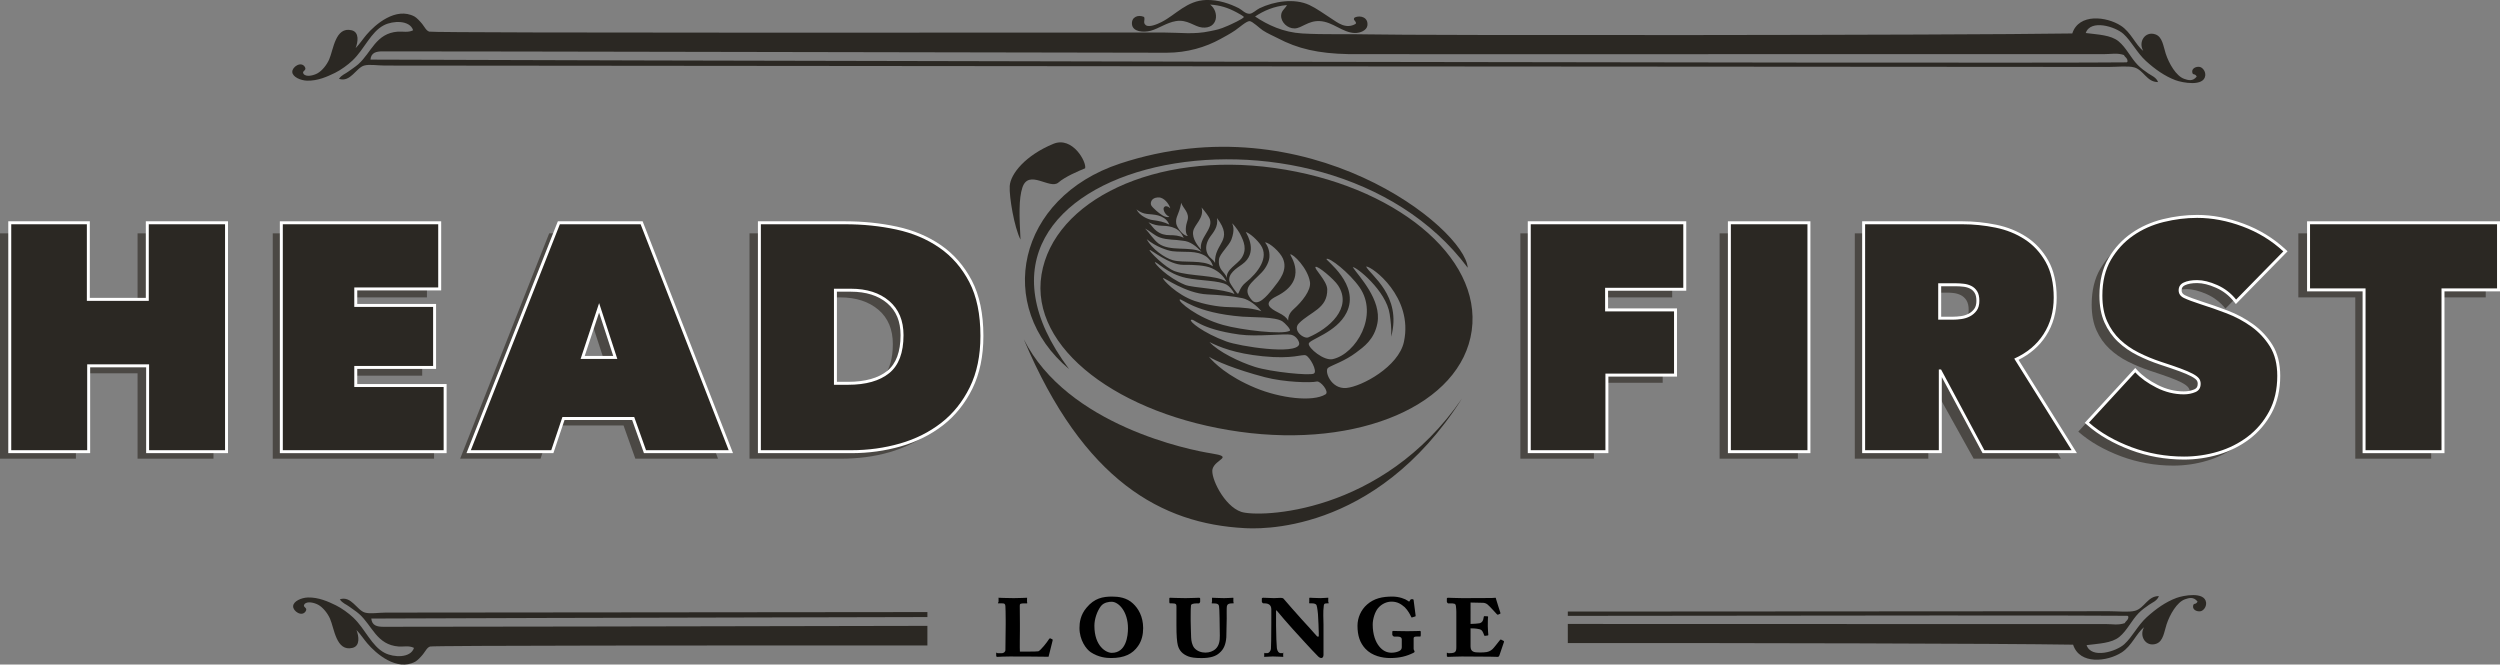 <?xml version="1.0" encoding="utf-8"?>
<!-- Generator: Adobe Illustrator 16.0.0, SVG Export Plug-In . SVG Version: 6.00 Build 0)  -->
<!DOCTYPE svg PUBLIC "-//W3C//DTD SVG 1.1//EN" "http://www.w3.org/Graphics/SVG/1.1/DTD/svg11.dtd">
<svg version="1.1" xmlns="http://www.w3.org/2000/svg" xmlns:xlink="http://www.w3.org/1999/xlink" x="0px" y="0px"
	 width="400.475px" height="106.453px" viewBox="0 0 400.475 106.453" enable-background="new 0 0 400.475 106.453"
	 xml:space="preserve">
<rect x="0" y="0" width="400.475" height="106.453" fill="#808080" stroke="none"/>
<g id="Layer_1">
</g>
<g id="logo_art">
</g>
<g id="text">
	<g>
		<path fill="#2B2823" d="M204.143,26.907c-19.158-2.679-35.357,5.218-37.302,17.07c-1.943,11.854,12.555,22.504,31.713,25.183
			c19.157,2.68,35.537-4.308,37.201-16.205C237.418,41.061,223.301,29.587,204.143,26.907z M212.487,41.479
			c0.413-0.327,3.67,2.209,5.296,4.54c3.121,4.477-0.551,10.671-4.287,11.508c-1.437,0.321-3.909-1.766-3.852-2.466
			c0.059-0.7,4.45-1.759,6.058-4.975C217.948,45.596,212.283,41.641,212.487,41.479z M210.473,59.838
			c-0.628,0.381-6.88-0.255-9.428-1.059c-2.476-0.781-5.864-2.419-7.296-3.986c1.568,0.791,4.062,1.826,8.541,2.278
			c4.866,0.492,6.277-0.367,6.893-0.146C209.8,57.149,211.099,59.457,210.473,59.838z M210.743,42.751
			c0.337-0.225,2.942,1.96,3.604,2.969c2.376,3.623-1.482,6.936-4.761,8.323c-0.728,0.308-2.617-1.136-1.507-2.258
			c1.849-1.865,4.597-2.346,4.532-5.436C212.585,44.962,210.406,42.977,210.743,42.751z M206.685,40.754
			c0.438-0.146,2.828,2.222,3.16,4.431c0.198,1.313-1.28,3.151-2.604,4.329c-0.844,0.75-0.888,1.406-0.888,1.833
			c-0.261-0.479-0.729-0.849-1.573-1.271c-1.354-0.678-2.557-1.492-0.298-2.617C209.771,44.826,206.541,40.801,206.685,40.754z
			 M205.503,41.395c0.832,1.871-0.538,3.503-1.581,4.816c-1.041,1.311-2.447,2.927-3.381,1.877c-1.671-1.879-0.098-2.699,1.57-4.445
			c0.738-0.773,1.183-1.748,1.238-2.426c0.094-1.147-0.412-2.031-0.703-2.39C203.385,38.864,205.037,40.351,205.503,41.395z
			 M199.558,37.157c0.733,0.241,1.862,1.306,2.409,2.113c1.341,1.974-0.406,4.375-2.439,6.009c-0.887,0.715-1.062,1.689-1.2,1.776
			c-0.153,0.096-1.267-1.628-1.341-1.846c-0.446-1.312,1.146-2.265,1.997-2.87C201.579,40.491,199.791,37.595,199.558,37.157z
			 M197.265,38.351c0.55-1.5,0.273-2.223,0.106-2.582c0.596,0.538,1.212,1.56,1.27,1.693c0.667,1.291,1.146,2.5,0.238,3.888
			c-0.627,0.957-2.555,1.876-2.337,3.182c-0.357-1.062-1.485-1.285-1.267-3.014C195.383,40.664,196.906,39.327,197.265,38.351z
			 M194.643,42.117c-0.392-0.7-0.926-0.744-1.268-1.576c-0.341-0.83-0.119-1.766,0.49-2.627c0.46-0.65,1.335-1.587,1.08-2.985
			C197.753,38.598,194.464,38.877,194.643,42.117z M191.134,37.051c0.193-1.091,1.809-2.12,1.352-3.814
			c0.618,0.746,1.181,1.44,1.334,1.927c0.5,1.591-1.735,2.915-1.438,4.801C191.941,39.472,190.924,38.234,191.134,37.051z
			 M189.221,32.487c0.221,0.837,1.458,1.599,0.964,2.943c-0.222,0.608-0.434,1.922,0.112,2.38c-0.793,0.012-1.79-1.375-1.879-2.009
			C188.264,34.7,188.884,34.415,189.221,32.487z M189.615,38.107c-0.694-0.396-1.599-0.434-2.182-0.434
			c-0.855,0-1.476-0.163-2.155-0.669c-0.533-0.396-0.706-0.806-1.305-1.396c1.713,0.851,2.396,0.349,3.783,0.776
			C188.438,36.596,189.133,36.966,189.615,38.107z M184.767,31.835c0.47-0.289,1.017-0.218,1.202-0.152
			c0.822,0.284,1.367,1.208,1.494,1.675c-0.338-0.293-0.803-0.5-1.03-0.1c-0.168,0.297,0.172,1.157,0.881,1.459
			c-0.214,0.156-0.685,0.021-1.057-0.19c-0.586-0.331-1.65-1.27-1.834-1.621C184.239,32.553,184.422,32.046,184.767,31.835z
			 M182.052,33.541c0.344,0.279,0.691,0.442,0.878,0.525c0.965,0.429,2.304,0.052,3.532,0.863c0.482,0.318,0.677,0.68,0.852,1.054
			c-0.822-0.434-1.718-0.608-2.75-0.742C183.939,35.162,182.552,34.582,182.052,33.541z M185.85,38.059
			c1.142,0.399,2.425,0.299,3.606,0.501c1.187,0.072,2.163,0.877,3.021,1.788c-1.913-0.93-5.032-0.018-6.865-1.322
			c-0.772-0.552-1.503-1.735-2.181-2.422C184.281,37.051,184.906,37.728,185.85,38.059z M187.793,40.241
			c1.985,0.232,3.857-0.206,5.43,0.854c0.328,0.22,0.918,0.845,1.074,1.561c-1.587-1.109-4.705-0.487-6.435-0.977
			c-1.308-0.369-3.378-1.832-4.164-3.369C185.093,39.507,187.072,40.156,187.793,40.241z M184.155,40.041
			c0.208-0.089,3.149,2.402,5.396,2.384c1.775-0.016,3.513,0.072,4.563,0.542c1.164,0.52,1.916,1.281,2.366,2.174
			c-1.712-1.159-5.763-0.817-8.27-1.689C186.676,42.918,183.94,40.133,184.155,40.041z M185.014,42.019
			c0.199-0.196,2.031,1.868,4.974,2.495c2.313,0.493,5.292,0.383,6.546,1.113c0.359,0.21,0.958,0.854,1.219,1.48
			c-1.672-0.853-6.704-0.98-7.922-1.48C186.94,44.444,184.886,42.146,185.014,42.019z M186.309,44.554
			c0.139-0.163,3.622,2.452,7.098,2.608c2.034,0.092,4.096,0.28,5.622,0.604c1.01,0.215,2.271,1.157,3.027,2.092
			c-1.069-0.414-2.969-0.638-5.104-0.66c-2.021-0.022-4.232-0.532-5.565-0.985C188.45,47.212,186.169,44.715,186.309,44.554z
			 M188.981,47.987c0.294-0.271,2.327,2.138,10.067,2.741c1.761,0.136,5.182-0.015,6.385,0.752c0.331,0.211,1.451,1.342,1.174,1.506
			c-1.113,0.663-7.747-0.105-10.69-0.934C191.641,50.848,188.689,48.258,188.981,47.987z M190.777,51.26
			c0.473-0.368,1.177,1.418,7.76,2.329c2.831,0.391,7.318-0.181,8.282,0.03c0.919,0.201,1.385,1.204,1.295,1.535
			c-0.478,1.748-9.579,0.316-11.655-0.451C192.635,53.287,190.506,51.47,190.777,51.26z M212.334,63.172
			c-2.059,1.259-7.249,0.618-11.22-1.029c-4.481-1.858-6.71-4.069-7.461-5.002c1.026,0.657,4.219,2.041,8.975,3.283
			c3.144,0.821,7.392,0.921,8.309,0.692C211.517,60.971,212.998,62.767,212.334,63.172z M224.896,54.753
			c-0.854,3.985-6.756,7.177-9.233,7.397c-2.478,0.219-3.583-2.791-2.897-3.245c0.686-0.455,2.626-1.041,4.478-2.434
			c1.198-0.901,2.905-2.06,3.402-4.697c0.709-3.768-2.987-7.521-3.945-8.972c0.484-0.142,5.378,3.759,5.916,7.53
			c0.161,1.13,0.304,2.212,0.238,3.6c1.772-6.588-3.391-9.895-4.023-11.243C219.787,42.651,226.435,47.585,224.896,54.753z"/>
		<path fill="#2B2823" d="M194.012,72.623c-3.301-0.514-23.042-4.421-30.019-18.287c9.601,22.812,22.216,29.56,35.347,30.263
			c1.669,0.089,20.815,1.351,34.881-20.796c-12.865,18.745-32.632,19.108-35.379,18.194c-2.78-0.925-4.969-5.573-4.606-6.869
			C194.684,73.521,197.777,73.21,194.012,72.623z"/>
		<path fill="#2B2823" d="M173.826,26.96c0.272-0.989-2.023-5.179-5.079-3.923c-4.443,1.825-6.88,4.793-7,6.772
			c-0.104,1.733,0.744,6.668,1.728,8.568c-0.197-3.702-0.296-6.552,0.305-8.343c1.011-3.017,4.412,0.382,5.758-0.789
			C170.621,28.301,172.74,27.404,173.826,26.96z"/>
		<path fill-rule="evenodd" clip-rule="evenodd" fill="#2B2823" d="M171.263,59.13c-11.996-9.989-8.394-27.465,8.166-32.931
			c30.01-9.906,55.212,10.309,55.687,16.693C211.966,11.802,146.128,25.642,171.263,59.13z"/>
		<path fill-rule="evenodd" clip-rule="evenodd" fill="#2B2823" d="M351.171,11.457c-0.02-0.505,0.624-0.85,1.224-0.732
			c0.402,0.078,0.951,0.67,0.863,1.395c-0.221,1.793-3.666,1.135-4.749,0.733c-1.723-0.641-3.292-1.756-4.751-3.082
			c-1.458-1.33-2.309-3.157-3.599-4.333c-1.271-1.159-5.269-2.409-6.044-0.147c1.94,0.253,4.01,0.301,5.253,1.322
			c1.245,1.021,1.948,2.649,3.095,3.817c0.524,0.536,1.104,0.935,1.656,1.322c0.529,0.371,1.289,0.624,1.582,1.395
			c-1.801,0.027-2.312-1.933-3.814-2.349c-0.978-0.272-2.682-0.077-4.102-0.073c-6.327,0.011-270.825-0.192-276.14-0.222
			c-1.185-0.005-2.486-0.235-3.31,0c-1.309,0.375-2.195,2.744-4.03,2.129c0.378-0.612,1.039-0.81,1.512-1.175
			c0.497-0.38,1.064-0.713,1.583-1.173c2.104-1.872,2.802-4.956,6.333-5.213c0.742-0.056,1.666,0.188,2.447-0.222
			c-0.53-1.648-3.212-1.561-4.679-0.807c-2.116,1.086-3.094,3.805-5.035,5.652c-0.745,0.707-1.87,1.524-2.809,1.984
			c-1.232,0.6-2.753,1.29-4.462,1.248c-1.044-0.028-2.342-0.597-2.374-1.396c-0.032-0.812,1.418-1.774,2.014-0.807
			c0.377,0.608-0.548,0.616-0.216,1.101c0.405,0.586,1.641,0.254,2.23-0.073c0.755-0.418,1.493-1.354,1.871-2.202
			c0.698-1.562,0.979-5.323,3.6-4.7c1.283,0.307,1.021,1.904,0.647,2.864c0.625-0.634,1.175-1.477,1.728-2.13
			c1.405-1.66,4.725-4.53,7.699-2.937c0.347,0.186,0.901,0.776,1.225,1.175c0.371,0.459,0.652,1.107,1.151,1.249
			c0.914,0.257,106.489,0.146,117.739,0.146c2.569,0,4.704,0.349,7.34-0.222c1.082-0.232,1.409-0.24,2.879-0.881
			c0.332-0.145,2.534-1.135,2.518-1.395c-0.006-0.112-0.87-0.587-1.151-0.734c-1.433-0.763-2.621-1.137-4.245-1.247
			c1.516,1.136,1.285,3.942-1.295,3.672c-1.241-0.132-2.332-1.33-4.174-1.029c-1.486,0.241-2.778,1.201-4.03,1.543
			c-1.225,0.331-2.905,0.163-3.021-1.028c-0.115-1.17,0.986-1.602,1.942-1.176c0.206,0.522-0.247,0.929,0.287,1.322
			c0.526,0.386,1.812-0.153,2.519-0.515c2.296-1.173,4.041-3.427,7.125-3.524c1.996-0.062,3.869,0.623,5.252,1.321
			c0.498,0.252,1.038,0.92,1.729,0.883c0.496-0.026,1.062-0.631,1.583-0.883c2.324-1.112,5.572-1.646,7.988-0.514
			c1.172,0.551,2.364,1.431,3.454,2.13c1.025,0.657,2.384,1.818,3.957,0.881c0.25-0.37-0.621-0.636-0.143-1.027
			c0.961-0.408,2.205,0.034,2.015,1.32c-0.106,0.723-1.076,1.197-2.015,1.175c-1.948-0.044-3.515-1.802-5.613-1.908
			c-1.864-0.095-2.887,1.159-4.031,1.176c-1.151,0.016-2.189-1-2.158-2.057c0.025-0.812,0.601-1.038,0.937-1.689
			c-2.114,0.193-3.714,0.912-5.11,1.836c2.019,1.354,4.529,2.538,7.556,2.716c3.66,0.212,7.188,0.058,10.507,0.146
			c6.911,0.186,94.006,0.156,112.847-0.146c1.058-3.264,5.487-2.719,7.772-1.248c1.639,1.055,2.341,3.054,3.599,4.039
			c-0.846-1.416,0.284-3.217,1.943-2.645c1.137,0.395,1.269,1.901,1.654,3.085c0.519,1.588,1.671,3.595,2.951,4.037
			c0.614,0.214,1.378,0.464,2.016-0.366C351.587,11.651,351.2,12.181,351.171,11.457z M340.809,9.842
			c0.014-0.55-0.412-0.656-0.576-1.026c-1.071-0.374-2.042-0.142-3.095-0.147c-4.602-0.025-118.765,0.046-121.123,0
			c-4.877-0.096-8.143-0.865-11.369-2.569c-0.664-0.351-1.613-0.738-2.376-1.249c-0.48-0.321-1.636-1.438-2.086-1.468
			c-0.499-0.032-1.695,1.054-2.303,1.468c-0.817,0.558-1.72,1.035-2.377,1.396c-2.357,1.306-5.319,2.201-8.634,2.201
			c-8.238,0-119.09-0.243-125.584-0.219c-1.011,0.003-1.842,0.189-1.943,1.321c8.648,0.083,262.121,0.663,281.25,0.439
			C340.715,9.994,340.779,9.937,340.809,9.842z"/>
		<g>
			<path fill-rule="evenodd" clip-rule="evenodd" fill="#2B2823" d="M148.561,100.257c-35.335,0.069-82.957,0.165-87.141,0.149
				c-1.011-0.003-1.842-0.189-1.942-1.321c3.273-0.032,41.59-0.134,89.083-0.237v-0.801c-47.113,0.039-84.806,0.074-86.781,0.085
				c-1.185,0.005-2.486,0.235-3.309,0c-1.309-0.375-2.196-2.744-4.031-2.129c0.379,0.612,1.039,0.811,1.512,1.175
				c0.497,0.38,1.064,0.713,1.583,1.173c2.104,1.871,2.803,4.956,6.334,5.213c0.742,0.056,1.666-0.188,2.447,0.222
				c-0.53,1.647-3.213,1.561-4.68,0.807c-2.115-1.086-3.093-3.805-5.035-5.652c-0.744-0.707-1.87-1.524-2.809-1.983
				c-1.231-0.601-2.753-1.29-4.462-1.249c-1.043,0.028-2.342,0.597-2.374,1.396c-0.032,0.812,1.418,1.773,2.014,0.807
				c0.378-0.608-0.548-0.616-0.215-1.101c0.405-0.586,1.64-0.254,2.229,0.073c0.755,0.418,1.493,1.354,1.872,2.202
				c0.698,1.562,0.979,5.323,3.6,4.7c1.282-0.307,1.021-1.904,0.646-2.864c0.626,0.634,1.175,1.477,1.729,2.129
				c1.404,1.661,4.724,4.531,7.698,2.938c0.348-0.186,0.902-0.776,1.225-1.176c0.372-0.458,0.652-1.106,1.151-1.248
				c0.594-0.167,45.46-0.179,79.655-0.167V100.257z"/>
			<path fill-rule="evenodd" clip-rule="evenodd" fill="#2B2823" d="M353.393,96.516c-0.222-1.793-3.666-1.135-4.75-0.732
				c-1.723,0.64-3.292,1.756-4.75,3.081c-1.459,1.33-2.309,3.157-3.6,4.332c-1.27,1.161-5.268,2.411-6.043,0.148
				c1.939-0.252,4.01-0.302,5.252-1.322c1.245-1.021,1.949-2.649,3.096-3.817c0.523-0.536,1.104-0.935,1.655-1.322
				c0.53-0.371,1.29-0.624,1.583-1.395c-1.801-0.027-2.313,1.934-3.814,2.349c-0.978,0.272-2.683,0.076-4.103,0.073
				c-2.34-0.004-40.038,0.021-86.771,0.056v0.69c45.214-0.067,82.685-0.092,89.579-0.011c0.122-0.004,0.188,0.052,0.216,0.146
				c0.014,0.551-0.411,0.657-0.576,1.027c-1.071,0.373-2.042,0.143-3.094,0.147c-2.966,0.017-51.55-0.007-86.125-0.014v3.058
				c28.876-0.015,68.91,0.067,80.942,0.261c1.058,3.264,5.487,2.719,7.772,1.248c1.64-1.056,2.342-3.054,3.599-4.039
				c-0.845,1.416,0.284,3.217,1.944,2.645c1.137-0.394,1.268-1.901,1.653-3.086c0.519-1.587,1.671-3.594,2.951-4.036
				c0.614-0.214,1.378-0.464,2.017,0.366c-0.306,0.614-0.692,0.085-0.721,0.809c-0.021,0.505,0.624,0.85,1.224,0.732
				C352.932,97.832,353.48,97.239,353.393,96.516z"/>
		</g>
		<g>
			<rect x="22.037" y="37.381" fill="#4B4844" width="1.9" height="10.639"/>
			<polygon fill="#4B4844" points="1.9,71.956 1.9,37.381 0,37.381 0,73.476 12.159,73.476 12.159,71.956 			"/>
			<polygon fill="#4B4844" points="23.938,71.956 23.938,58.277 14.059,58.277 14.059,59.798 22.037,59.798 22.037,73.476 
				34.196,73.476 34.196,71.956 			"/>
		</g>
		<g>
			<rect x="56.613" y="58.657" fill="#4B4844" width="11.019" height="1.521"/>
			<rect x="56.613" y="46.119" fill="#4B4844" width="11.778" height="1.52"/>
			<polygon fill="#4B4844" points="45.215,71.956 45.215,37.381 43.694,37.381 43.694,73.476 69.531,73.476 69.531,71.956 			"/>
		</g>
		<g>
			<polygon fill="#4B4844" points="95.973,48.562 94.872,51.889 96.704,57.518 98.887,57.518 			"/>
			<polygon fill="#4B4844" points="75.422,71.956 89.115,37.381 87.973,37.381 73.71,73.476 86.593,73.476 87.079,71.956 			"/>
			<polygon fill="#4B4844" points="103.487,71.956 101.596,66.637 90.093,66.637 89.607,68.156 99.884,68.156 101.775,73.476 
				115.017,73.476 114.454,71.956 			"/>
		</g>
		<g>
			<path fill="#4B4844" d="M142.435,59.778c1.534-1.239,2.301-3.27,2.301-6.089c0-2.345-0.767-4.234-2.301-5.543
				c-1.534-1.308-3.579-2.027-6.135-2.027h-2.557v1.52h0.846c2.555,0,4.601,0.684,6.134,1.99c1.534,1.309,2.301,3.147,2.301,5.491
				c0,2.256-0.499,4.004-1.48,5.249C141.858,60.188,142.161,60,142.435,59.778z"/>
			<path fill="#4B4844" d="M144.174,70.963c-2.489,0.716-5.079,0.993-7.771,0.993h-14.438V37.381h-1.9v36.095h14.626
				c2.692,0,5.282-0.313,7.771-1.029c2.486-0.717,4.686-1.794,6.595-3.275c0.468-0.364,0.913-0.784,1.335-1.198
				C148.571,69.313,146.5,70.293,144.174,70.963z"/>
		</g>
		<g>
			<polygon fill="#4B4844" points="245.068,71.956 245.068,37.381 243.549,37.381 243.549,73.476 255.327,73.476 255.327,71.956 			
				"/>
			<rect x="257.227" y="46.119" fill="#4B4844" width="10.639" height="1.52"/>
			<rect x="257.227" y="59.798" fill="#4B4844" width="9.119" height="1.52"/>
		</g>
		<polygon fill="#4B4844" points="277.364,71.956 277.364,37.381 275.464,37.381 275.464,73.476 288.003,73.476 288.003,71.956 		
			"/>
		<g>
			<path fill="#4B4844" d="M324.503,56.418c-0.564,0.382-1.174,0.728-1.839,1.027l0.223,0.354
				C323.483,57.386,324.021,56.925,324.503,56.418z"/>
			<path fill="#4B4844" d="M315.577,50.672c0.424-0.221,0.779-0.527,1.065-0.919c0.288-0.393,0.432-0.912,0.432-1.56
				s-0.119-1.158-0.355-1.533s-0.541-0.656-0.913-0.844s-0.777-0.318-1.218-0.368c-0.438-0.053-0.845-0.089-1.217-0.089h-2.951v1.52
				h1.239c0.372,0,0.778,0,1.218,0.052c0.439,0.05,0.845,0.156,1.217,0.343c0.372,0.188,0.676,0.464,0.913,0.838
				c0.236,0.376,0.355,0.884,0.355,1.53c0,0.482-0.081,0.892-0.239,1.232C315.278,50.815,315.431,50.75,315.577,50.672z"/>
			<polygon fill="#4B4844" points="298.641,71.956 298.641,37.381 297.121,37.381 297.121,73.476 308.899,73.476 308.899,71.956 			
				"/>
			<polygon fill="#4B4844" points="317.873,71.956 310.939,59.037 310.42,59.037 310.42,63.154 316.161,73.476 330.137,73.476 
				329.232,71.956 			"/>
		</g>
		<g>
			<path fill="#4B4844" d="M355.184,45.663c-1.193-0.528-2.267-0.793-3.22-0.793c-0.887,0-1.603,0.128-2.147,0.385
				c-0.519,0.241-0.788,0.633-0.813,1.167c0.37-0.07,0.784-0.107,1.249-0.107c0.953,0,2.026,0.266,3.22,0.794
				c1.194,0.528,2.199,1.303,3.017,2.325l1.575-1.606C357.271,46.886,356.312,46.163,355.184,45.663z"/>
			<path fill="#4B4844" d="M355.285,72.349c-1.771,0.527-3.577,0.791-5.418,0.791c-1.466,0-2.905-0.128-4.32-0.38
				c-1.414-0.256-2.777-0.628-4.088-1.12c-1.314-0.492-2.549-1.067-3.708-1.728c-1.158-0.662-2.197-1.401-3.117-2.214l5.897-6.407
				c-0.066-0.067-0.134-0.134-0.197-0.202l-7.412,8.055c0.92,0.812,1.959,1.551,3.117,2.213c1.159,0.661,2.394,1.236,3.708,1.729
				c1.311,0.492,2.674,0.864,4.089,1.119c1.415,0.253,2.854,0.381,4.319,0.381c1.842,0,3.646-0.264,5.419-0.792
				c1.772-0.527,3.365-1.328,4.779-2.403c0.464-0.352,0.896-0.736,1.301-1.147C358.345,71.167,356.89,71.871,355.285,72.349z"/>
			<path fill="#4B4844" d="M337.905,55.859c0.869,0.82,1.866,1.511,2.991,2.074c1.125,0.564,2.301,1.05,3.527,1.458
				c1.26,0.412,2.309,0.771,3.144,1.077s1.491,0.59,1.97,0.846c0.476,0.255,0.808,0.502,0.996,0.741
				c0.188,0.24,0.28,0.528,0.28,0.871c0,0.053-0.005,0.103-0.009,0.153c0.308-0.061,0.6-0.148,0.878-0.268
				c0.562-0.238,0.843-0.682,0.843-1.331c0-0.343-0.094-0.631-0.281-0.87s-0.52-0.487-0.996-0.742
				c-0.478-0.256-1.134-0.539-1.969-0.846s-1.883-0.665-3.143-1.076c-1.228-0.409-2.404-0.895-3.528-1.459
				c-1.125-0.562-2.122-1.254-2.991-2.074s-1.559-1.801-2.07-2.944c-0.512-1.145-0.767-2.519-0.767-4.123
				c0-2.252,0.46-4.165,1.381-5.735c0.531-0.905,1.151-1.714,1.857-2.433c-0.005,0.004-0.011,0.007-0.017,0.011
				c-1.448,1.007-2.633,2.297-3.552,3.867c-0.922,1.57-1.382,3.483-1.382,5.735c0,1.604,0.256,2.979,0.767,4.123
				C336.348,54.059,337.037,55.039,337.905,55.859z"/>
		</g>
		<g>
			<polygon fill="#4B4844" points="378.811,71.956 378.811,46.119 370.071,46.119 370.071,37.381 368.172,37.381 368.172,47.639 
				377.291,47.639 377.291,73.476 389.449,73.476 389.449,71.956 			"/>
			<rect x="390.969" y="46.119" fill="#4B4844" width="7.219" height="1.52"/>
		</g>
		<g>
			<polygon fill="#2B2823" points="23.646,72.354 23.646,58.604 14.204,58.604 14.204,72.354 1.563,72.354 1.563,35.687 
				14.151,35.687 14.151,47.956 23.596,47.956 23.596,35.687 36.287,35.687 36.287,72.354 			"/>
			<path fill="#FFFFFF" d="M36.05,35.924v36.193H23.884v-13.75h-9.917v13.75H1.801V35.924h12.113v12.27h9.919v-12.27H36.05
				 M36.524,35.449H36.05H23.833h-0.475v0.475v11.795h-8.97V35.924v-0.475h-0.475H1.801H1.326v0.475v36.193v0.475h0.475h12.166
				h0.475v-0.475V58.842h8.968v13.275v0.475h0.475H36.05h0.475v-0.475V35.924V35.449L36.524,35.449z"/>
		</g>
		<g>
			<polygon fill="#2B2823" points="45.065,72.354 45.065,35.687 70.436,35.687 70.436,46.284 56.99,46.284 56.99,48.928 
				69.617,48.928 69.617,58.859 56.99,58.859 56.99,61.758 71.305,61.758 71.305,72.354 			"/>
			<path fill="#FFFFFF" d="M70.198,35.924v10.123H56.753v3.118H69.38v9.457H56.753v3.373h14.314v10.122H45.303V35.924H70.198
				 M70.673,35.449h-0.475H45.303h-0.475v0.475v36.193v0.475h0.475h25.765h0.475v-0.475V61.995v-0.475h-0.475h-13.84v-2.424H69.38
				h0.475v-0.475v-9.457V48.69H69.38H57.228v-2.169h12.971h0.475v-0.475V35.924V35.449L70.673,35.449z"/>
		</g>
		<g>
			<path fill="#2B2823" d="M103.319,72.354l-1.892-5.316H90.264l-1.788,5.316H75.073l14.449-36.668h13.258l14.295,36.668H103.319z
				 M98.56,57.26l-2.589-7.947l-2.634,7.947H98.56z"/>
			<path fill="#FFFFFF" d="M102.618,35.924l14.109,36.193h-13.24l-1.892-5.316H90.093l-1.788,5.316H75.422l14.263-36.193H102.618
				 M93.008,57.497h5.879l-2.914-8.945L93.008,57.497 M102.943,35.449h-0.325H89.685h-0.323l-0.119,0.301L74.98,71.943l-0.256,0.648
				h0.697h12.883h0.342l0.108-0.323l1.679-4.993h10.827l1.779,5.001l0.112,0.315h0.335h13.24h0.694l-0.252-0.647l-14.109-36.193
				L102.943,35.449L102.943,35.449z M93.666,57.022l2.303-6.949l2.264,6.949H93.666L93.666,57.022z"/>
		</g>
		<g>
			<path fill="#2B2823" d="M121.647,72.354V35.687h13.732c2.863,0,5.642,0.286,8.256,0.85c2.626,0.566,4.977,1.559,6.985,2.951
				c2.015,1.394,3.648,3.271,4.855,5.58c1.205,2.308,1.816,5.251,1.816,8.749c0,3.193-0.584,5.998-1.737,8.337
				c-1.152,2.339-2.715,4.284-4.643,5.781c-1.923,1.493-4.169,2.616-6.674,3.338c-2.498,0.718-5.135,1.082-7.837,1.082H121.647z
				 M135.84,61.401c2.793,0,4.962-0.608,6.445-1.808c1.469-1.187,2.213-3.173,2.213-5.904c0-2.26-0.746-4.042-2.218-5.297
				c-1.482-1.264-3.494-1.904-5.98-1.904h-2.472v14.913H135.84z"/>
			<path fill="#FFFFFF" d="M135.38,35.924c2.862,0,5.599,0.282,8.206,0.845c2.605,0.562,4.907,1.533,6.9,2.914
				c1.993,1.379,3.586,3.212,4.779,5.495s1.79,5.162,1.79,8.639c0,3.17-0.57,5.914-1.713,8.231
				c-1.142,2.317-2.667,4.218-4.575,5.699c-1.909,1.482-4.107,2.581-6.594,3.297c-2.489,0.716-5.079,1.073-7.771,1.073h-14.518
				V35.924H135.38 M133.591,61.639h2.249c2.863,0,5.061-0.62,6.595-1.86c1.534-1.239,2.301-3.27,2.301-6.089
				c0-2.345-0.767-4.169-2.301-5.478c-1.534-1.308-3.579-1.961-6.135-1.961h-2.709V61.639 M135.38,35.449h-13.495h-0.475v0.475
				v36.193v0.475h0.475h14.518c2.725,0,5.384-0.367,7.902-1.092c2.535-0.729,4.807-1.866,6.754-3.378
				c1.957-1.519,3.541-3.492,4.71-5.864c1.169-2.371,1.762-5.211,1.762-8.441c0-3.537-0.62-6.518-1.844-8.858
				c-1.226-2.344-2.884-4.25-4.93-5.666c-2.035-1.41-4.415-2.415-7.071-2.987C141.055,35.736,138.26,35.449,135.38,35.449
				L135.38,35.449z M134.065,46.726h2.234c2.428,0,4.389,0.622,5.827,1.848c1.436,1.225,2.134,2.898,2.134,5.116
				c0,2.656-0.715,4.581-2.124,5.72c-1.441,1.164-3.56,1.755-6.297,1.755h-1.774V46.726L134.065,46.726z"/>
		</g>
		<g>
			<polygon fill="#2B2823" points="244.974,72.354 244.974,35.687 269.883,35.687 269.883,46.335 257.358,46.335 257.358,49.644 
				268.4,49.644 268.4,60.086 257.409,60.086 257.409,72.354 			"/>
			<path fill="#FFFFFF" d="M269.646,35.924v10.174h-12.524v3.783h11.042v9.968h-10.991v12.269h-11.961V35.924H269.646
				 M270.12,35.449h-0.475h-24.435h-0.475v0.475v36.193v0.475h0.475h11.961h0.475v-0.475V60.323h10.517h0.475v-0.475v-9.968v-0.475
				h-0.475h-10.567v-2.834h12.05h0.475v-0.475V35.924V35.449L270.12,35.449z"/>
		</g>
		<g>
			<rect x="277.03" y="35.687" fill="#2B2823" width="12.743" height="36.668"/>
			<path fill="#FFFFFF" d="M289.536,35.924v36.193h-12.269V35.924H289.536 M290.011,35.449h-0.475h-12.269h-0.475v0.475v36.193
				v0.475h0.475h12.269h0.475v-0.475V35.924V35.449L290.011,35.449z"/>
		</g>
		<g>
			<path fill="#2B2823" d="M317.73,72.354l-6.912-12.894v12.894h-12.282V35.687h15.829c1.776,0,3.572,0.183,5.338,0.542
				c1.776,0.362,3.387,1.01,4.786,1.925c1.405,0.921,2.558,2.17,3.425,3.713c0.868,1.549,1.309,3.505,1.309,5.815
				c0,2.255-0.562,4.268-1.671,5.981c-1.062,1.649-2.59,2.955-4.544,3.885l9.27,14.807H317.73z M312.864,50.973
				c0.399,0,0.841-0.034,1.311-0.101c0.464-0.064,0.897-0.202,1.291-0.41c0.391-0.203,0.722-0.489,0.985-0.849
				c0.256-0.35,0.386-0.827,0.386-1.42c0-0.598-0.107-1.071-0.319-1.406c-0.212-0.336-0.487-0.592-0.818-0.759
				c-0.349-0.175-0.731-0.287-1.138-0.333c-0.426-0.051-0.826-0.076-1.19-0.076h-2.653v5.354H312.864z"/>
			<path fill="#FFFFFF" d="M314.365,35.924c1.771,0,3.535,0.18,5.29,0.537c1.757,0.358,3.324,0.989,4.704,1.892
				c1.38,0.903,2.496,2.114,3.348,3.63c0.851,1.517,1.278,3.417,1.278,5.699c0,2.216-0.543,4.168-1.633,5.853
				c-1.087,1.688-2.649,2.991-4.688,3.911l9.185,14.672h-13.976l-6.934-12.934h-0.358v12.934h-11.808V35.924H314.365 M310.48,51.21
				h2.384c0.406,0,0.854-0.033,1.344-0.103c0.49-0.068,0.947-0.213,1.369-0.436c0.424-0.221,0.779-0.527,1.065-0.919
				c0.288-0.393,0.432-0.912,0.432-1.56s-0.119-1.158-0.355-1.533s-0.541-0.656-0.913-0.844s-0.777-0.308-1.218-0.357
				c-0.438-0.052-0.845-0.077-1.217-0.077h-2.891V51.21 M314.365,35.449h-15.592h-0.475v0.475v36.193v0.475h0.475h11.808h0.475
				v-0.475V60.406l6.398,11.936l0.135,0.25h0.284h13.976h0.857l-0.455-0.727l-8.901-14.22c1.881-0.94,3.359-2.234,4.402-3.854
				c1.133-1.752,1.708-3.808,1.708-6.109c0-2.352-0.45-4.348-1.339-5.932c-0.886-1.577-2.064-2.854-3.502-3.795
				c-1.425-0.932-3.062-1.591-4.869-1.959C317.969,35.633,316.157,35.449,314.365,35.449L314.365,35.449z M310.955,45.856h2.416
				c0.355,0,0.746,0.025,1.161,0.074c0.382,0.043,0.737,0.147,1.06,0.31c0.297,0.15,0.534,0.37,0.725,0.673
				c0.188,0.298,0.283,0.729,0.283,1.28c0,0.541-0.114,0.972-0.34,1.278c-0.242,0.331-0.545,0.593-0.902,0.779
				c-0.371,0.195-0.779,0.325-1.215,0.386c-0.46,0.065-0.89,0.099-1.278,0.099h-1.909V45.856L310.955,45.856z"/>
		</g>
		<g>
			<path fill="#2B2823" d="M349.867,73.377c-1.465,0-2.933-0.129-4.362-0.384c-1.43-0.259-2.819-0.639-4.129-1.131
				c-1.319-0.494-2.578-1.081-3.742-1.744c-1.163-0.664-2.226-1.419-3.157-2.242l-0.182-0.16l7.75-8.421l0.175,0.188
				c0.83,0.896,1.951,1.703,3.333,2.402c1.376,0.696,2.811,1.049,4.264,1.049c0.647,0,1.244-0.114,1.772-0.341
				c0.478-0.202,0.699-0.556,0.699-1.112c0-0.289-0.075-0.525-0.23-0.724c-0.167-0.213-0.478-0.441-0.922-0.68
				c-0.473-0.253-1.125-0.533-1.938-0.832c-0.833-0.306-1.878-0.663-3.134-1.073c-1.242-0.414-2.439-0.909-3.562-1.473
				c-1.141-0.569-2.166-1.281-3.048-2.113c-0.888-0.838-1.603-1.854-2.124-3.021c-0.522-1.168-0.787-2.588-0.787-4.22
				c0-2.286,0.476-4.256,1.413-5.855c0.935-1.594,2.152-2.92,3.622-3.941c1.465-1.019,3.134-1.764,4.961-2.213
				c1.815-0.446,3.641-0.672,5.425-0.672c2.405,0,4.884,0.47,7.366,1.396c2.488,0.927,4.708,2.284,6.597,4.035l0.18,0.166
				l-7.924,8.084l-0.168-0.209c-0.79-0.987-1.774-1.746-2.927-2.257c-1.158-0.513-2.209-0.772-3.124-0.772
				c-0.848,0-1.536,0.122-2.046,0.362c-0.46,0.214-0.684,0.553-0.684,1.036c0,0.45,0.232,0.782,0.711,1.014
				c0.554,0.269,1.464,0.608,2.705,1.012c1.282,0.404,2.662,0.887,4.101,1.435c1.437,0.547,2.787,1.27,4.017,2.148
				c1.229,0.887,2.257,1.984,3.053,3.264c0.805,1.294,1.212,2.919,1.212,4.829c0,2.209-0.448,4.164-1.332,5.811
				c-0.883,1.643-2.058,3.027-3.491,4.116c-1.429,1.086-3.063,1.908-4.856,2.442C353.567,73.107,351.722,73.377,349.867,73.377z"/>
			<path fill="#FFFFFF" d="M351.964,34.902c2.384,0,4.812,0.459,7.283,1.381c2.472,0.92,4.645,2.249,6.519,3.986l-7.565,7.719
				c-0.817-1.021-1.823-1.797-3.017-2.325s-2.267-0.793-3.22-0.793c-0.887,0-1.603,0.128-2.147,0.385
				c-0.546,0.254-0.819,0.673-0.819,1.251c0,0.546,0.282,0.955,0.845,1.228s1.475,0.614,2.735,1.023
				c1.294,0.408,2.657,0.886,4.089,1.431s2.751,1.253,3.963,2.12c1.208,0.87,2.206,1.936,2.99,3.195
				c0.784,1.263,1.176,2.829,1.176,4.704c0,2.181-0.436,4.081-1.304,5.698c-0.87,1.619-2.012,2.966-3.426,4.039
				c-1.414,1.075-3.007,1.876-4.78,2.404c-1.771,0.527-3.577,0.791-5.418,0.791c-1.466,0-2.905-0.128-4.32-0.38
				c-1.414-0.256-2.777-0.628-4.088-1.12c-1.314-0.492-2.549-1.067-3.708-1.728c-1.158-0.662-2.197-1.401-3.117-2.214l7.412-8.054
				c0.853,0.92,1.984,1.737,3.399,2.453c1.414,0.715,2.87,1.074,4.371,1.074c0.682,0,1.304-0.119,1.866-0.359
				c0.562-0.238,0.843-0.682,0.843-1.331c0-0.343-0.094-0.631-0.281-0.87s-0.52-0.487-0.996-0.742
				c-0.478-0.256-1.134-0.539-1.969-0.846s-1.883-0.665-3.143-1.076c-1.228-0.409-2.404-0.895-3.528-1.459
				c-1.125-0.562-2.122-1.254-2.991-2.074s-1.559-1.801-2.07-2.944c-0.512-1.145-0.767-2.519-0.767-4.123
				c0-2.252,0.46-4.165,1.381-5.735c0.92-1.57,2.104-2.859,3.553-3.866c1.448-1.008,3.075-1.733,4.882-2.178
				C348.401,35.124,350.191,34.902,351.964,34.902 M351.964,34.428c-1.803,0-3.647,0.229-5.481,0.679
				c-1.855,0.456-3.551,1.213-5.04,2.249c-1.497,1.04-2.739,2.392-3.691,4.016c-0.959,1.637-1.445,3.646-1.445,5.976
				c0,1.665,0.271,3.118,0.808,4.317c0.535,1.194,1.268,2.236,2.178,3.096c0.899,0.848,1.943,1.572,3.105,2.153
				c1.131,0.568,2.339,1.067,3.59,1.484c1.262,0.412,2.314,0.772,3.129,1.071c0.803,0.295,1.445,0.57,1.908,0.819
				c0.518,0.276,0.746,0.487,0.847,0.616c0.121,0.154,0.181,0.344,0.181,0.577c0,0.462-0.166,0.729-0.554,0.894
				c-0.5,0.214-1.065,0.322-1.681,0.322c-1.415,0-2.813-0.345-4.156-1.023c-1.356-0.686-2.455-1.478-3.266-2.353l-0.35-0.377
				l-0.349,0.379l-7.412,8.054l-0.328,0.356l0.363,0.321c0.944,0.833,2.02,1.597,3.196,2.27c1.176,0.67,2.446,1.262,3.777,1.76
				c1.322,0.497,2.726,0.882,4.17,1.144c1.443,0.257,2.926,0.387,4.404,0.387c1.878,0,3.746-0.272,5.554-0.811
				c1.82-0.542,3.479-1.377,4.932-2.481c1.461-1.108,2.658-2.52,3.558-4.192c0.902-1.682,1.359-3.674,1.359-5.923
				c0-1.955-0.42-3.622-1.247-4.955c-0.812-1.306-1.861-2.426-3.116-3.33c-1.246-0.892-2.615-1.624-4.071-2.178
				c-1.442-0.549-2.826-1.033-4.115-1.44c-1.228-0.398-2.127-0.734-2.671-0.998c-0.512-0.247-0.577-0.558-0.577-0.8
				c0-0.393,0.168-0.646,0.545-0.82c0.48-0.227,1.135-0.341,1.947-0.341c0.882,0,1.899,0.253,3.027,0.753
				c1.118,0.494,2.072,1.23,2.838,2.188l0.335,0.418l0.375-0.383l7.565-7.719l0.342-0.349l-0.357-0.332
				c-1.912-1.771-4.158-3.146-6.676-4.083C356.904,34.902,354.398,34.428,351.964,34.428L351.964,34.428z"/>
		</g>
		<g>
			<polygon fill="#2B2823" points="378.701,72.354 378.701,46.437 369.807,46.437 369.807,35.687 400.237,35.687 400.237,46.437 
				391.343,46.437 391.343,72.354 			"/>
			<path fill="#FFFFFF" d="M400,35.924v10.275h-8.895v25.918h-12.167V46.199h-8.895V35.924H400 M400.475,35.449H400h-29.956h-0.475
				v0.475v10.275v0.475h0.475h8.42v25.443v0.475h0.475h12.167h0.475v-0.475V46.674H400h0.475v-0.475V35.924V35.449L400.475,35.449z"
				/>
		</g>
		<path d="M161.1,99.263c0-0.852-0.024-1.99-0.046-2.198c-0.041-0.354-0.17-0.412-0.522-0.412h-0.645
			c-0.083,0,0.072-0.193,0.072-0.276v-0.52c0-0.062-0.047-0.104,0.016-0.104c0.146,0,1.161,0.062,2.429,0.062
			c0.831,0,1.95-0.062,2.097-0.062c0.083,0,0.019,0.042,0.019,0.146v0.499c0,0.062,0.084,0.256,0.001,0.256h-0.312
			c-0.811,0-0.83,0.059-0.851,0.37c0,0.167,0.021,1.929,0.021,2.863v1.143c0,0.229-0.042,2.93-0.001,3.345
			c0.603,0,2.43,0.021,2.949-0.041c0.332-0.104,1.402-1.434,1.714-1.953c0.062-0.104,0.14-0.146,0.202-0.125l0.351,0.166
			c0.041,0.021,0.04,0.104,0.02,0.208c-0.021,0.104-0.562,2.223-0.645,2.576c-0.354-0.021-5.007-0.042-6.19-0.042
			c-0.333,0-0.77,0.021-1.164,0.021c-0.395,0.021-0.756,0.042-0.86,0.042c-0.083,0-0.175-0.042-0.175-0.208v-0.437
			c0-0.103,0.162,0.052,0.245,0.052h0.645c0.374,0,0.564-0.274,0.585-0.441c0-0.332,0.046-3.411,0.046-4.2V99.263z"/>
		<path d="M174.729,104.478c-0.727-0.479-1.808-1.933-1.808-3.885c0-0.853,0.146-2.099,1.143-3.262
			c1.247-1.495,2.576-1.766,4.071-1.766c1.019,0,2.348,0.146,3.366,1.121c0.83,0.769,1.62,2.058,1.62,3.927
			c0,0.997-0.208,2.015-0.811,2.866c-0.872,1.267-2.181,1.932-4.341,1.932C177.181,105.411,175.955,105.287,174.729,104.478z
			 M180.691,100.654c0-2.721-1.517-4.258-2.617-4.258c-0.395,0-1.247,0.083-1.725,0.706c-0.623,0.831-1.038,2.077-1.038,3.137
			c0,3.303,1.89,4.341,2.783,4.341C180.442,104.58,180.691,101.776,180.691,100.654z"/>
		<path d="M188.456,97.186c0-0.374-0.049-0.533-0.673-0.533h-0.373c-0.083,0-0.095-0.173-0.095-0.256v-0.54
			c0-0.062,0.026-0.104,0.109-0.104c0.125,0,1.446,0.062,2.465,0.062c0.81,0,2.065-0.062,2.19-0.062
			c0.104,0,0.175,0.042,0.175,0.146v0.499c0,0.062-0.108,0.256-0.192,0.256h-0.29c-0.706,0-0.965,0.142-0.986,0.309
			c-0.041,0.27-0.051,0.91-0.051,1.679v0.831c0,0.686,0.072,2.348,0.072,2.638c0.021,0.582,0.16,1.226,0.492,1.662
			c0.478,0.582,1.233,0.769,1.794,0.769c0.623,0,1.229-0.207,1.646-0.603c0.54-0.498,0.687-1.288,0.666-2.118l-0.041-2.846
			c-0.021-1.019-0.041-1.597-0.082-1.825c-0.041-0.354-0.249-0.495-0.914-0.495h-0.229c-0.083,0,0.016-0.193,0.016-0.297v-0.479
			c0-0.062-0.028-0.125,0.055-0.125c0.104,0,1.232,0.062,1.876,0.062c0.562,0,1.305-0.062,1.43-0.062
			c0.104,0,0.059,0.062,0.059,0.167v0.457c0,0.083,0.098,0.276,0.015,0.276h-0.188c-0.769,0-0.81,0.267-0.872,0.495
			c-0.042,0.166-0.021,1.713-0.021,1.941c0,0.186-0.042,2.476-0.062,2.994c-0.083,1.081-0.374,1.925-1.143,2.547
			c-0.562,0.499-1.413,0.786-2.825,0.786c-0.997,0-1.662-0.086-2.14-0.272c-0.935-0.374-1.43-0.936-1.658-1.767
			c-0.146-0.603-0.225-1.497-0.225-3.263V97.186z"/>
		<path d="M203.653,97.622c0-0.748-0.499-0.97-1.081-0.97h-0.188c-0.083,0-0.251-0.173-0.251-0.256v-0.52
			c0-0.062,0.104-0.125,0.188-0.125c0.042,0,0.303,0.021,0.614,0.021c0.312,0.021,0.742,0.041,1.138,0.041
			c0.332,0,0.776-0.041,1.025-0.041c0.291,0,0.461,0.041,0.544,0.166c0.062,0.083,2.474,2.851,2.89,3.286
			c0.353,0.374,2.162,2.366,2.474,2.746h0.247v-0.631c0-0.873-0.082-1.85-0.103-2.493c0-0.499-0.146-1.638-0.249-1.887
			c-0.104-0.25-0.436-0.309-0.769-0.309h-0.353c-0.104,0-0.048-0.173-0.048-0.276v-0.52c0-0.062-0.007-0.104,0.097-0.104
			c0.146,0,1.015,0.062,1.679,0.062c0.437,0,1.068-0.062,1.214-0.062c0.104,0,0.051,0.042,0.051,0.188v0.437
			c0,0.083,0.124,0.276,0.04,0.276h-0.207c-0.457,0-0.504,0.08-0.546,0.37c-0.146,0.956-0.047,2.198-0.047,3.029v4.861
			c0,0.291-0.14,0.498-0.348,0.498c-0.187,0-0.381-0.124-0.485-0.229c-1.392-1.412-2.756-2.947-4.106-4.422
			c-0.499-0.54-2.278-2.589-2.569-2.969h-0.091v2.447c0,1.247,0.087,3.411,0.129,3.599c0.062,0.478,0.315,0.794,0.627,0.794h0.415
			c0.104,0-0.03-0.135-0.03-0.052v0.52c0,0.083,0.067,0.125-0.037,0.125c-0.146,0-0.942-0.062-1.649-0.062
			c-0.29,0-1.175,0.062-1.341,0.062c-0.042,0-0.013-0.042-0.013-0.166v-0.541c0-0.04-0.046,0.114,0.017,0.114h0.479
			c0.207,0,0.52-0.233,0.582-0.711c0.021-0.25,0.062-1.812,0.062-4.139V97.622z"/>
		<path d="M224.551,102.42c0-0.478-0.628-0.448-0.856-0.448H223.3c-0.083,0-0.269-0.216-0.269-0.278v-0.52
			c0-0.062,0.103-0.104,0.186-0.104c0.125,0,1.185,0.041,2.243,0.041c0.977,0,1.917-0.041,2-0.041s0.131,0.041,0.131,0.125v0.498
			c0,0.062-0.012,0.278-0.074,0.278h-0.291c-0.208,0-0.775-0.071-0.775,0.262v1.703c0,0.188,0.148,0.312,0.148,0.416
			s-0.039,0.165-0.185,0.228c-1.102,0.541-2.201,0.831-3.738,0.831c-1.185,0-2.877-0.312-3.978-1.516
			c-0.831-0.914-1.241-2.036-1.241-3.656c0-1.267,0.543-2.534,1.54-3.407c1.122-0.976,2.411-1.267,4.052-1.267
			c1.08,0,2.058,0.374,2.452,0.665c0.166,0.146,0.249,0.146,0.291,0.083l0.104-0.187c0.041-0.084,0.104-0.146,0.332-0.146
			c0.188,0,0.229,0.083,0.229,0.229c0,0.104,0.27,2.035,0.312,2.409c0,0.104-0.021,0.146-0.187,0.166l-0.395,0.125
			c-0.062,0.021-0.104,0-0.167-0.166c-0.146-0.333-0.498-0.977-0.997-1.476c-0.561-0.478-1.143-0.893-2.118-0.893
			c-0.728,0-1.579,0.331-2.182,1.079c-0.457,0.562-0.83,1.663-0.83,2.597c0,1.601,0.456,2.784,1.038,3.49
			c0.561,0.707,1.226,1.018,1.974,1.018c0.498,0,0.968-0.124,1.279-0.29c0.229-0.125,0.366-0.333,0.366-0.582V102.42z"/>
		<path d="M235.569,99.948c0.38,0,1.246-0.062,1.412-0.104c0.437-0.104,0.623-0.396,0.706-1.038
			c0.021-0.084,0.031-0.104,0.114-0.104l0.452,0.021c0.083,0,0.143,0.042,0.122,0.125c-0.042,0.188-0.043,1.287-0.043,1.475
			c0,0.457,0.062,1.102,0.082,1.371c0,0.083-0.042,0.104-0.104,0.104l-0.436,0.062c-0.062,0.021-0.104-0.021-0.125-0.104
			c-0.208-0.52-0.291-0.831-0.727-0.956c-0.624-0.146-1.074-0.146-1.454-0.146v0.687c0,0.726,0,1.932,0,2.201
			c0,0.914,0.623,0.976,1.412,0.976c0.914,0,1.506,0,2.088-0.519c0.166-0.124,0.888-1.06,1.199-1.454
			c0.083-0.104,0.143-0.125,0.205-0.083l0.394,0.208c0.042,0.021,0.082,0.083,0.062,0.145l-0.748,2.202
			c-0.042,0.104-0.146,0.208-0.229,0.208c-0.146,0-1.247-0.062-5.774-0.062c-0.79,0-1.983,0.062-2.232,0.062
			c-0.104,0-0.176-0.062-0.176-0.166v-0.479c0-0.083,0.144,0.052,0.247,0.052h0.188c0.976,0,1.086-0.259,1.086-1.007v-4.777
			c0-0.665,0.018-1.056-0.065-1.741c-0.062-0.437-0.211-0.454-1.042-0.454h-0.208c-0.062,0-0.205-0.173-0.205-0.276v-0.52
			c0-0.042,0.082-0.104,0.165-0.104c0.312,0,1.485,0.062,2.378,0.062l4.669-0.021c0.208,0,0.485-0.042,0.567-0.042
			c0.042,0,0.088,0.042,0.129,0.291c0.042,0.188,0.625,1.974,0.667,2.119c0.021,0.083,0.021,0.125-0.021,0.146l-0.331,0.146
			c-0.083,0.041-0.146,0.021-0.208-0.062c-0.083-0.083-1.121-1.247-1.495-1.559c-0.229-0.187-0.519-0.27-0.727-0.27l-1.994-0.042
			V99.948z"/>
	</g>
</g>
<g id="Layer_4">
</g>
</svg>
